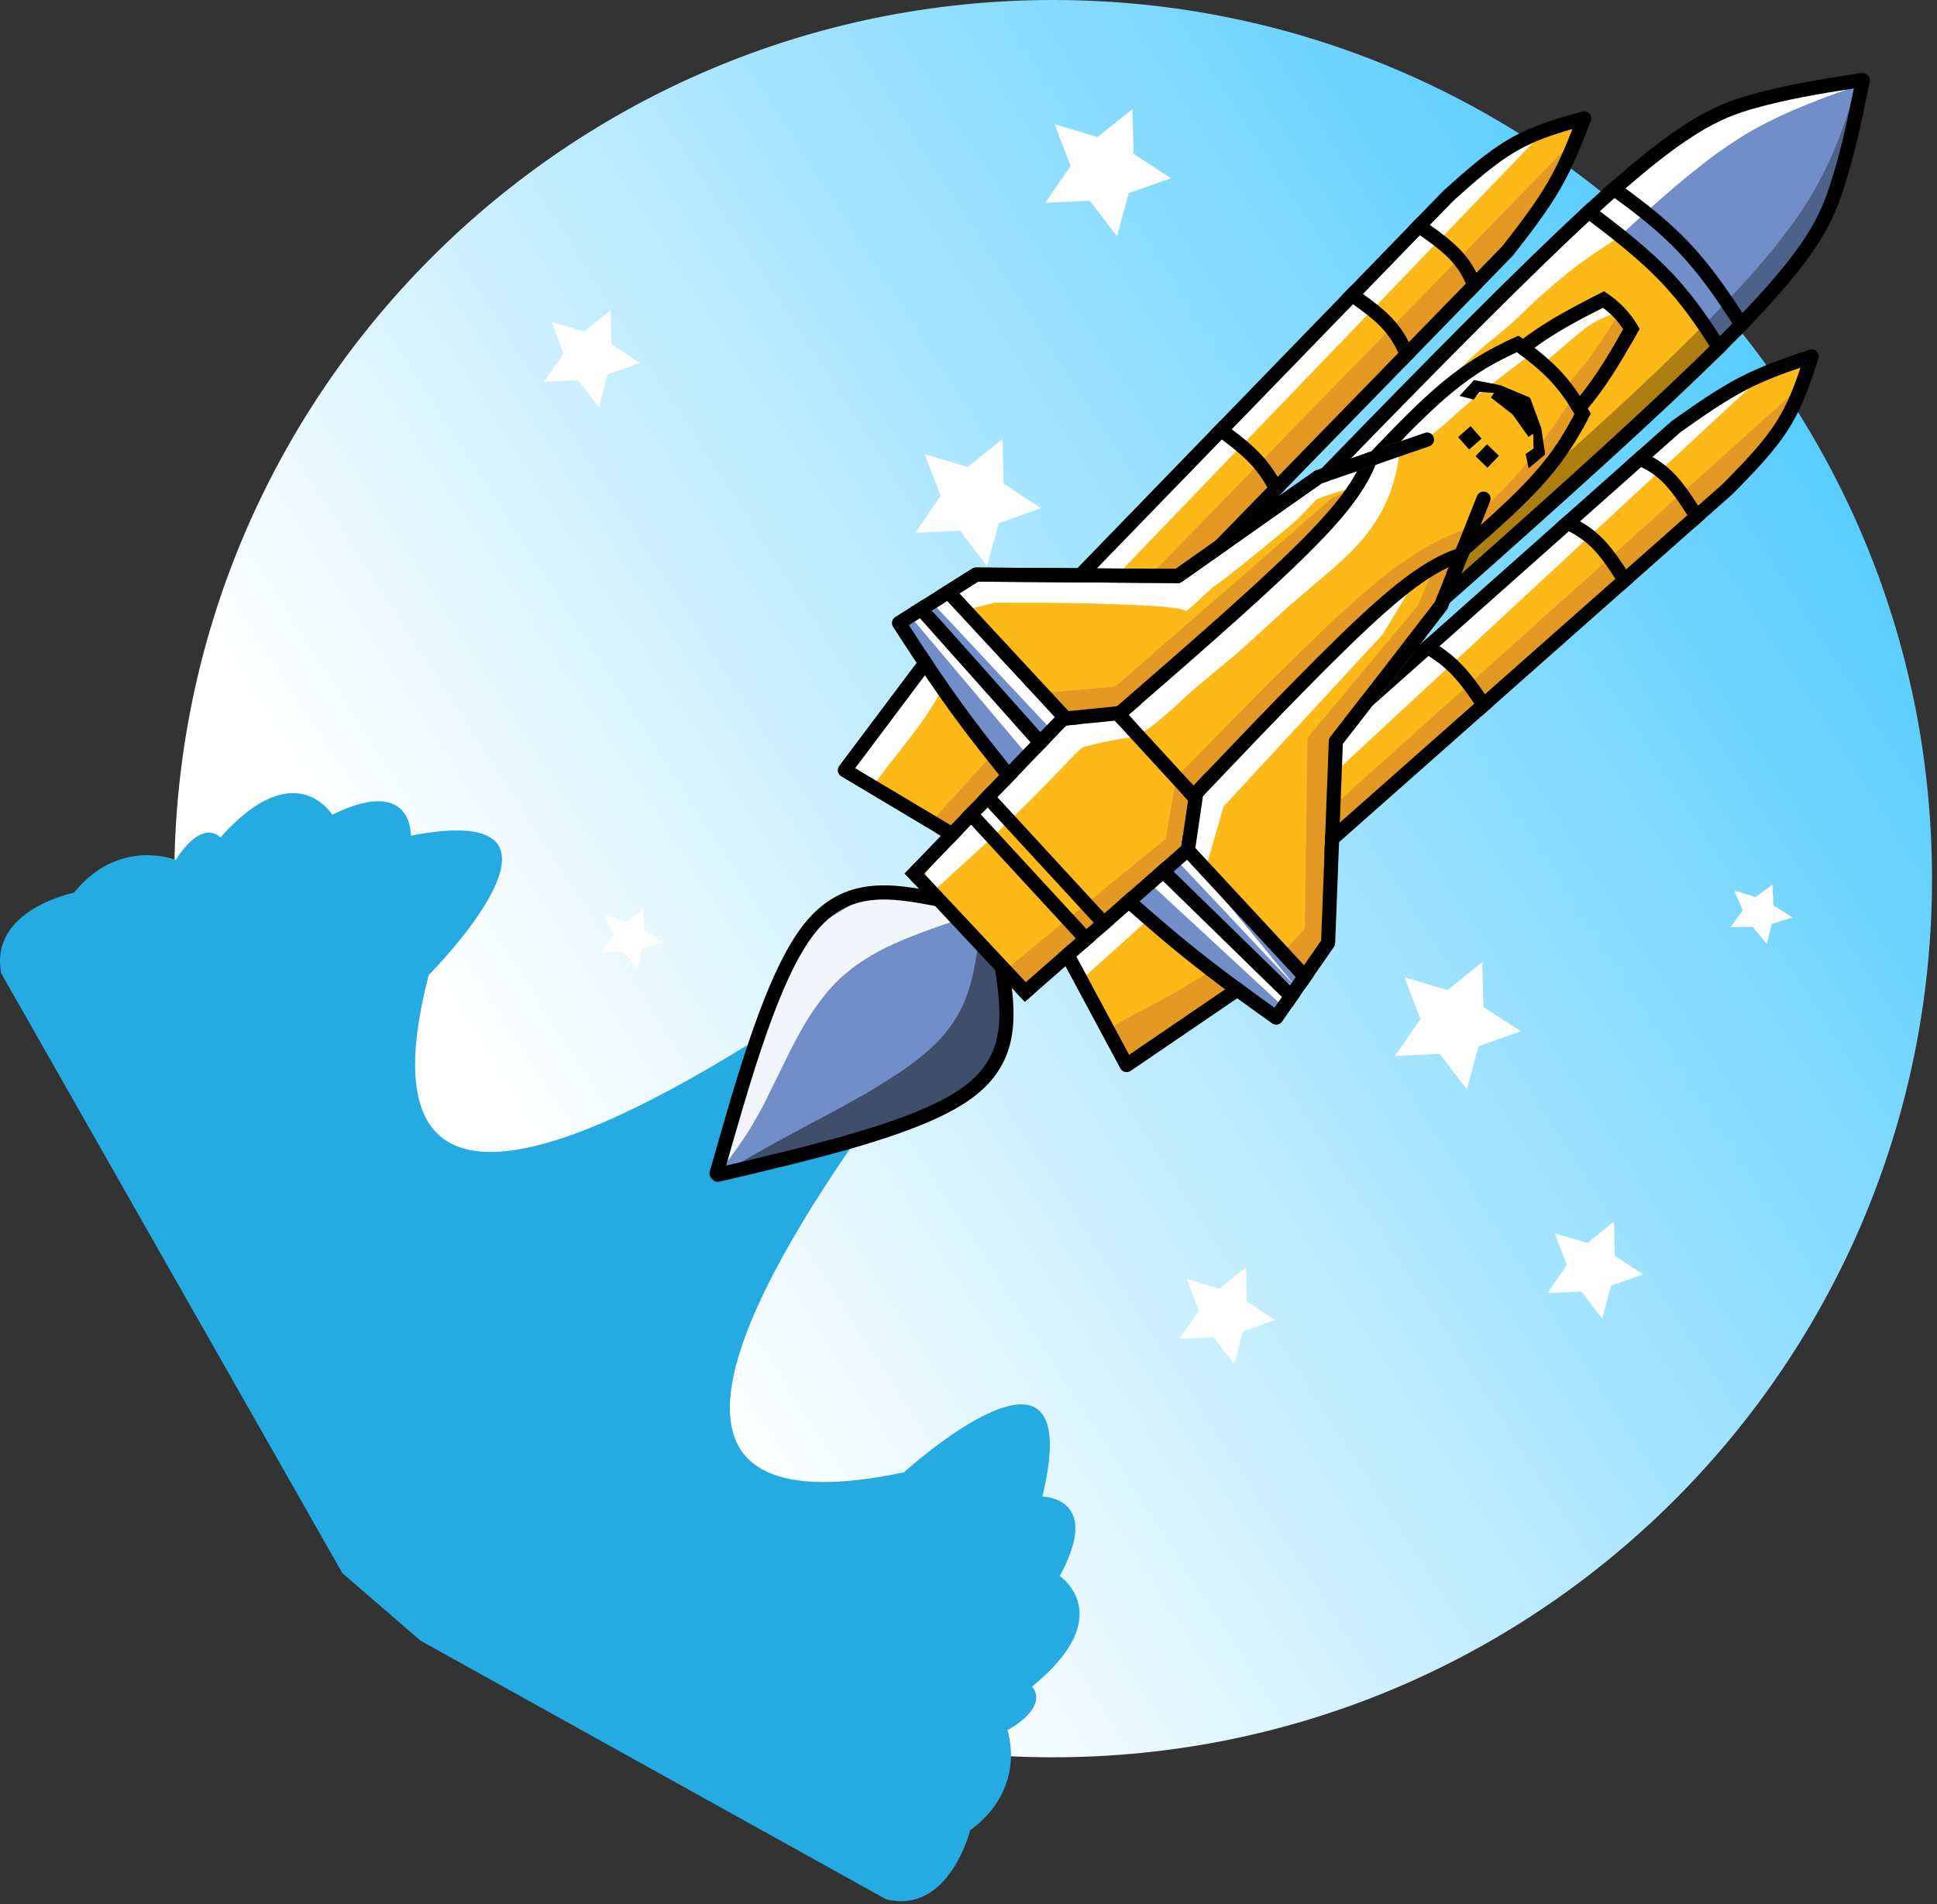 <svg width="180" height="177" viewBox="0 0 180 177" fill="none" xmlns="http://www.w3.org/2000/svg">
<rect x="0" y="0" width="180" height="177" fill="#333333" stroke="none"/>
<path d="M97.866 163.339C142.971 163.339 179.535 126.774 179.535 81.669C179.535 36.565 142.971 0 97.866 0C52.761 0 16.196 36.565 16.196 81.669C16.196 126.774 52.761 163.339 97.866 163.339Z" fill="url(#paint0_linear_303_1373)"/>
<path d="M90.149 170.132C95.525 166.17 93.619 160.825 93.619 160.825C97.701 158.452 95.895 156.77 95.895 156.77C104.015 150.187 98.479 146.49 98.479 146.49C102.507 139.118 96.864 139.106 96.864 139.106C101.174 121.243 84 136.853 84 136.853C36.097 146.94 109.85 69.197 109.85 69.197L109.226 68.544L108.602 67.891C108.602 67.891 27.578 138.024 39.839 90.631C39.839 90.631 56.215 74.186 38.175 77.677C38.175 77.677 38.419 72.04 30.871 75.727C30.871 75.727 27.43 70.028 20.484 77.839C20.484 77.839 18.887 75.959 16.33 79.929C16.33 79.929 11.077 77.782 6.875 82.972C6.875 82.972 -1.057 84.559 0.119 90.483L31.82 146.229L39.094 152.511L82.337 176.538C88.202 177.983 90.149 170.132 90.149 170.132Z" fill="#25AAE1"/>
<path d="M56.743 28.843L56.817 32.008L59.467 33.741L56.479 34.79L55.65 37.845L53.729 35.329L50.567 35.483L52.368 32.88L51.243 29.92L54.276 30.827L56.743 28.843Z" fill="white"/>
<path d="M149.977 113.555L150.051 116.721L152.7 118.453L149.714 119.502L148.884 122.557L146.964 120.04L143.802 120.196L145.601 117.592L144.477 114.633L147.51 115.539L149.977 113.555Z" fill="white"/>
<path d="M115.779 117.803L115.854 120.967L118.503 122.7L115.515 123.749L114.686 126.805L112.765 124.288L109.604 124.443L111.404 121.839L110.279 118.88L113.312 119.787L115.779 117.803Z" fill="white"/>
<path d="M93.163 40.804L93.26 44.964L96.742 47.241L92.816 48.619L91.727 52.635L89.202 49.327L85.047 49.531L87.413 46.109L85.935 42.22L89.921 43.412L93.163 40.804Z" fill="white"/>
<path d="M137.746 89.427L137.844 93.587L141.326 95.864L137.4 97.242L136.31 101.257L133.786 97.949L129.631 98.154L131.997 94.731L130.519 90.842L134.505 92.034L137.746 89.427Z" fill="white"/>
<path d="M105.235 10.131L105.332 14.29L108.814 16.567L104.888 17.946L103.799 21.961L101.275 18.654L97.119 18.858L99.485 15.435L98.007 11.546L101.993 12.738L105.235 10.131Z" fill="white"/>
<path d="M59.751 84.507L59.861 86.46L61.617 87.581L59.697 88.168L59.218 90.037L57.92 88.446L55.868 88.48L56.987 86.91L56.197 85.063L58.187 85.682L59.751 84.507Z" fill="white"/>
<path d="M164.706 82.21L164.817 84.163L166.572 85.284L164.652 85.872L164.173 87.739L162.875 86.15L160.823 86.183L161.942 84.613L161.152 82.765L163.141 83.385L164.706 82.21Z" fill="white"/>
<path d="M86.954 83.922L86.476 83.864C82.824 83.387 80.278 83.337 78.842 83.713C77.722 83.959 76.693 84.643 75.756 85.766C74.513 87.536 73.439 89.685 72.536 92.212C70.668 97.213 68.841 102.572 67.058 108.288C67.818 108.311 68.631 108.284 69.496 108.21C71.75 107.938 73.165 107.716 73.742 107.544C75.786 107.102 78.038 106.466 80.501 105.634C83.831 104.517 86.227 103.606 87.69 102.9C89.573 102.006 90.876 101.095 91.6 100.167C91.993 99.667 92.305 99.124 92.536 98.537C92.953 97.4 93.268 96.272 93.481 95.153C93.848 92.843 93.885 91.244 93.589 90.357C93.121 88.889 92.46 87.802 91.606 87.096C90.713 86.234 89.162 85.177 86.954 83.922Z" fill="#728EC8"/>
<path d="M90.919 87.697L90.799 88.481C90.45 90.836 89.929 92.648 89.236 93.921C88.975 94.431 88.663 94.937 88.299 95.44L87.707 96.191C87.282 96.689 86.79 97.182 86.233 97.671C85.674 98.159 85.066 98.64 84.408 99.113C84.112 99.363 83.061 100.048 81.256 101.168C80.885 101.406 79.784 102.031 77.952 103.043C74.764 104.738 72.653 105.874 71.617 106.452C70.587 107.015 69.025 107.906 66.935 109.124C74.313 107.689 79.864 106.371 83.585 105.172C86.823 104.123 89.209 102.879 90.744 101.444C91.135 101.079 91.48 100.696 91.78 100.295L92.198 99.679C92.454 99.258 92.67 98.817 92.843 98.353C93.172 97.663 93.391 96.423 93.5 94.632C93.509 92.542 93.26 90.82 92.755 89.467C92.352 88.419 91.74 87.829 90.919 87.697Z" fill="#3F4F6B"/>
<path d="M88.692 85.606L87.686 85.95C84.659 86.977 82.417 87.934 80.958 88.821C80.367 89.166 79.798 89.543 79.253 89.952L78.457 90.597C77.938 91.046 77.45 91.537 76.991 92.069C76.078 93.149 75.264 94.322 74.549 95.588C74.189 96.214 73.849 96.842 73.527 97.473L70.981 102.65C70.846 102.93 70.477 103.585 69.875 104.616C69.387 105.475 68.488 106.776 67.181 108.519C67.546 106.885 67.987 105.219 68.502 103.519C68.794 102.555 69.167 101.404 69.62 100.066C71.533 94.55 72.593 91.442 72.801 90.745L73.235 89.306L73.66 87.451C73.956 87.313 75.312 86.469 77.729 84.92C78.867 84.238 79.553 83.843 79.79 83.733C81.212 82.962 82.435 82.53 83.457 82.436C84.645 82.322 85.904 82.606 87.234 83.289L88.692 85.606Z" fill="white" fill-opacity="0.91"/>
<path d="M173.178 7.602L171.233 7.929C166.07 8.803 162.805 9.497 161.437 10.011C159.911 10.421 157.91 11.538 155.436 13.362C152.513 15.451 148.885 18.556 144.551 22.676C140.96 26.056 133.913 33.172 123.411 44.023L115.426 48.704L138.213 25.177C140.354 22.947 141.929 21.126 142.938 19.715C144.503 17.499 145.817 14.892 146.882 11.895C144.53 12.127 142.434 12.729 140.593 13.699C139.169 14.425 137.172 15.985 134.605 18.378C133.669 19.255 132.728 20.155 131.78 21.077L121.502 31.42C114.368 38.635 109.739 43.429 107.618 45.802C105.382 48.219 103.312 50.729 101.407 53.331L90.517 53.682L84.102 57.817L85.945 62.09L79.049 71.814L88.354 77.618L84.862 81.153L90.998 87.865L173.178 7.602Z" fill="#FCB918"/>
<path d="M172.934 7.344L172.518 9.272C171.409 14.39 170.568 17.62 169.992 18.964C169.513 20.47 168.306 22.416 166.371 24.805C164.151 27.629 160.883 31.112 156.57 35.254C153.03 38.688 145.601 45.402 134.282 55.398L129.242 63.16L153.782 41.47C156.107 39.433 157.998 37.943 159.453 36.999C161.739 35.536 164.403 34.342 167.445 33.415C167.105 35.755 166.409 37.822 165.357 39.617C164.566 41.007 162.917 42.93 160.41 45.385C159.491 46.279 158.549 47.179 157.584 48.083L146.784 57.878C139.251 64.676 134.251 69.081 131.784 71.093C129.268 73.216 126.666 75.17 123.98 76.954L123.133 87.817L118.709 94.037L114.525 92.001L104.496 98.446L99.123 88.886L95.431 92.214L89.005 85.777L172.934 7.344Z" fill="#FCB918"/>
<path d="M145.788 13.521L107.091 53.267L110.496 52.954C118 46.037 125.432 38.836 132.791 31.351C135.028 29.067 137.056 26.927 138.876 24.927C140.679 22.941 142.069 21.278 143.045 19.941C144.783 17.72 145.697 15.58 145.788 13.521Z" fill="#E49925"/>
<path d="M155.304 25.658L147.759 19.941C150.544 17.296 152.742 15.359 154.356 14.13C155.979 12.934 156.962 12.253 157.308 12.086C157.977 11.679 158.656 11.309 159.346 10.979C160.037 10.651 160.738 10.361 161.451 10.109C161.796 9.946 162.884 9.638 164.713 9.187C166.551 8.768 169.185 8.398 172.613 8.077L155.304 25.658Z" fill="#728EC8"/>
<path d="M154.08 24.378L159.447 32.176C162.216 29.515 164.252 27.407 165.554 25.85C166.822 24.284 167.547 23.331 167.729 22.995C168.167 22.345 168.567 21.684 168.929 21.009C169.288 20.334 169.61 19.647 169.893 18.947C170.072 18.609 170.429 17.537 170.964 15.73C171.465 13.913 171.955 11.299 172.433 7.888L154.08 24.378Z" fill="#728EC8"/>
<path d="M98.844 66.912L93.316 61.135L87.788 55.359C86.43 56.134 85.073 56.909 83.715 57.684C86.938 62.332 90.16 66.979 93.383 71.627C95.203 70.055 97.023 68.484 98.844 66.912Z" fill="#728EC8"/>
<path d="M110.296 78.897L115.814 84.683L121.333 90.468C120.497 91.789 119.661 93.11 118.825 94.431C114.329 91 109.833 87.568 105.337 84.138C106.989 82.391 108.643 80.645 110.296 78.897Z" fill="#728EC8"/>
<path d="M97.684 67.821L92.265 62.037L86.846 56.253C87.292 55.878 87.738 55.504 88.184 55.128C91.753 58.894 95.322 62.66 98.891 66.425C98.489 66.892 98.087 67.356 97.684 67.821Z" fill="white"/>
<path d="M120.431 91.735L114.994 85.96L109.558 80.186C109.809 79.925 110.061 79.666 110.312 79.405C113.685 83.516 117.057 87.625 120.431 91.735Z" fill="white"/>
<path d="M106.868 82.112L112.833 87.629L118.798 93.146C119.235 92.67 119.672 92.195 120.11 91.721C116.091 88.186 112.071 84.652 108.052 81.118C107.658 81.45 107.262 81.781 106.868 82.112Z" fill="white"/>
<path d="M95.476 70.19L90.237 63.98L84.998 57.769C85.492 57.354 85.987 56.939 86.482 56.523C89.829 60.7 93.177 64.876 96.523 69.052C96.174 69.431 95.825 69.81 95.476 70.19Z" fill="white"/>
<path d="M130.046 41.869C129.774 45.174 128.477 48.1 126.155 50.646C125.669 51.178 124.944 51.879 123.979 52.75L119.769 56.343C117.043 58.841 115.399 60.336 114.838 60.825L111.065 63.958C109.169 65.7 108.122 66.642 107.921 66.784C106.958 67.575 106.257 68.078 105.818 68.293C105.342 68.529 104.763 68.147 104.082 67.146C103.93 66.653 104.114 66.105 104.632 65.502C104.842 65.245 105.26 64.866 105.886 64.364C106.778 63.695 107.891 62.791 109.227 61.649C110.07 61.005 110.575 60.612 110.739 60.471C111.028 60.235 111.309 59.994 111.583 59.748L113.71 57.652C115.014 56.458 115.845 55.688 116.205 55.339C116.797 54.7 119.066 52.501 123.009 48.739L125.503 45.956C125.658 45.783 125.808 45.602 125.955 45.411C126.185 45.149 126.599 44.45 127.196 43.314C127.328 43.107 127.475 42.903 127.638 42.701L130.046 41.869Z" fill="white"/>
<path d="M129.849 41.761C130.936 41.638 131.92 41.25 132.804 40.597C132.948 40.504 133.479 40.071 134.398 39.297C135.604 38.191 136.758 37.19 137.862 36.297C138.124 36.082 138.336 35.912 138.499 35.787L141.812 33.252C142.131 32.991 142.32 32.808 142.377 32.699C142.702 32.326 142.135 32.194 140.678 32.303C139.681 32.471 138.759 32.837 137.91 33.403C137.129 33.916 136.333 34.573 135.523 35.373C134.317 36.555 133.628 37.242 133.453 37.432C133.319 37.559 132.376 38.577 130.628 40.486L129.849 41.761Z" fill="white"/>
<path d="M150.616 29.03C149.574 29.246 148.636 29.631 147.801 30.188C147.476 30.394 147.111 30.665 146.704 31.001C145.573 31.948 144.491 32.866 143.457 33.757C143.363 33.837 143.267 33.856 143.169 33.813C142.734 33.603 142.41 33.197 142.196 32.595C142.137 32.367 142.33 32.026 142.776 31.574C143.934 30.429 145.879 29.334 148.609 28.289L150.616 29.03Z" fill="white"/>
<path d="M150.525 21.989C148.072 23.566 146.352 24.781 145.365 25.633C144.605 26.25 143.865 26.883 143.144 27.532C142.728 27.89 142.017 28.562 141.012 29.548C140.766 29.779 140.491 30.029 140.187 30.3C138.488 31.694 137.544 32.486 137.356 32.677C137.041 32.94 136.261 33.682 135.018 34.904C134.554 35.315 134.052 35.73 133.513 36.148C133.304 36.328 133.152 36.465 133.056 36.561L130.702 39.246L128.262 41.617L127.053 42.931C126.629 43.289 126.075 43.345 125.388 43.097C125.181 42.758 125.429 42.131 126.132 41.216C128.46 38.797 129.914 37.245 130.494 36.557C132.373 34.813 133.412 33.82 133.61 33.579C133.718 33.516 134.464 32.596 135.849 30.819C136.167 30.44 136.484 30.082 136.803 29.744C137.257 29.269 137.609 28.912 137.858 28.673C139.138 27.488 140.226 26.453 141.122 25.572C141.465 25.234 142.343 24.476 143.755 23.299C144.035 23.054 144.257 22.85 144.423 22.69C144.617 22.502 144.875 22.24 145.198 21.905C146.116 20.861 146.592 20.337 146.628 20.337C147.054 19.944 147.43 19.659 147.757 19.48L150.525 21.989Z" fill="white"/>
<path d="M87.567 64.108C86.536 65.812 85.835 66.904 85.462 67.383C84.347 68.875 83.341 70.171 82.446 71.269C82.273 71.491 81.835 72.079 81.135 73.033C80.991 73.298 80.617 73.211 80.013 72.774C79.472 72.214 79.204 71.769 79.21 71.436C79.204 70.959 79.436 70.218 79.902 69.214C80.114 68.775 80.362 68.378 80.649 68.019C81.537 66.987 82.779 65.373 84.374 63.174L85.263 62.191L87.567 64.108Z" fill="white"/>
<path d="M126.633 45.16C124.79 45.544 123.354 45.97 122.328 46.438C121.179 47.679 120.384 48.472 119.94 48.816C116.275 51.873 113.848 53.807 112.659 54.62C111.041 56.127 110.227 56.855 110.217 56.805C109.829 56.383 105.478 56.123 97.163 56.025L92.442 56.022L90.145 56.584C90.076 56.674 89.454 56.155 88.279 55.026C88.698 54.319 89.665 53.803 91.18 53.48C92.114 53.872 98.257 53.844 109.608 53.395C110.576 53.098 111.515 52.617 112.425 51.952C113.088 51.479 114.388 50.313 116.326 48.455C117.445 47.639 118.603 46.874 119.8 46.161L124.376 43.706C124.95 43.433 125.665 43.205 126.521 43.022L126.633 45.16Z" fill="white"/>
<path d="M106.21 68.419C104.647 68.533 102.786 68.877 100.628 69.451C100.404 69.621 100.094 69.906 99.696 70.307C98.154 71.936 96.718 73.41 95.388 74.73C93.336 76.736 92.115 77.922 91.724 78.286L86.927 82.667C86.568 82.999 86.364 83.086 86.316 82.928C85.931 81.371 85.962 80.298 86.408 79.709C86.856 78.829 88.107 77.413 90.164 75.459C91.395 74.315 92.977 72.921 94.91 71.278C95.786 70.496 96.92 69.408 98.312 68.013C98.854 67.533 99.187 67.258 99.314 67.189C99.589 66.92 100.677 66.578 102.58 66.165C103.285 65.976 104.062 65.868 104.908 65.841L106.21 68.419Z" fill="white"/>
<path d="M112.571 90.21C111.387 90.953 110.16 91.694 108.888 92.432C108.506 92.657 107.037 93.442 104.479 94.787C103.898 95.126 103.342 95.485 102.809 95.864C102.96 96.895 103.243 97.678 103.66 98.212C103.83 98.581 104.726 98.381 106.345 97.614C107.009 97.259 108.815 96.081 111.759 94.08C111.893 93.986 112.47 93.643 113.49 93.053C113.655 92.961 113.989 92.641 114.495 92.092L112.571 90.21Z" fill="#E49925"/>
<path d="M123.224 83.558C122.62 84.476 122.146 85.152 121.803 85.586C121.166 86.407 120.528 87.146 119.888 87.806C119.797 87.92 119.67 88.083 119.511 88.294C119.478 88.337 119.464 88.373 119.466 88.401C120.112 89.58 120.657 90.167 121.1 90.16C121.182 90.138 121.28 90.063 121.392 89.936C121.677 89.552 122.108 89.028 122.682 88.364C122.869 88.134 123.116 87.743 123.426 87.192L123.224 83.558Z" fill="#E49925"/>
<path d="M133.179 52.946L131.768 56.276L121.498 68.582L121.244 87.283L123.46 86.105L124.75 69.243L133.472 56.259L136.05 51.513L133.179 52.946Z" fill="#E49925"/>
<path d="M131.6 53.831L128.481 58.972L113.701 74.971L112.145 80.351L110.529 78.97L111.258 76.414L111.4 73.403L127.208 57.578L131.6 53.831Z" fill="white"/>
<path d="M106.609 85.57L103.511 88.346L100.414 91.122C100.159 90.3 99.905 89.478 99.649 88.655C101.432 87.24 103.215 85.823 104.998 84.407C105.536 84.796 106.072 85.184 106.609 85.57Z" fill="white"/>
<path d="M150.309 22.131L147.975 19.893C150.644 17.399 153.086 15.296 155.302 13.581C156.929 12.312 158.66 11.199 160.495 10.24C161.708 9.641 162.897 9.163 164.061 8.808C165.225 8.454 166.301 8.19 167.289 8.017C168.668 7.769 169.916 7.638 171.035 7.624C171.791 7.629 172.307 7.748 172.581 7.981C167.621 9.669 163.903 11.335 161.429 12.979C160.811 13.372 160.192 13.793 159.574 14.239C159.265 14.437 158.337 15.154 156.793 16.392C155.248 17.652 153.086 19.565 150.309 22.131Z" fill="white"/>
<path d="M172.569 7.824L172.262 8.816C171.352 11.792 170.433 14.18 169.506 15.98C168.468 18.115 166.963 20.412 164.994 22.871C162.711 25.765 159.044 29.627 153.995 34.453C150.825 37.539 144.851 42.928 136.072 50.62L134.057 55.351C142.674 48.063 149.485 42.103 154.488 37.469C158.953 33.352 162.664 29.536 165.622 26.02C167.082 24.267 168.299 22.602 169.273 21.026C169.596 20.603 170.174 19.474 171.007 17.637C172.043 15.422 172.564 12.15 172.569 7.824Z" fill="black" fill-opacity="0.314"/>
<path d="M166.618 36.553L124.244 74.619L124.576 77.368C135.534 68.231 144.652 60.405 151.931 53.892C154.306 51.76 156.455 49.766 158.377 47.91C160.284 46.066 161.785 44.497 162.879 43.203C163.959 41.92 164.748 40.836 165.247 39.949C165.949 38.65 166.406 37.518 166.618 36.553Z" fill="#E49925"/>
<path d="M143.391 12.286L103.992 53.259L100.975 53.322C113.733 39.586 121.669 31.118 124.784 27.92C128.226 24.323 131.143 21.364 133.535 19.042L135.187 17.472L136.623 16.164L137.861 15.095C139.355 13.861 140.481 13.073 141.239 12.732C141.879 12.388 142.596 12.239 143.391 12.286Z" fill="white"/>
<path d="M163.393 35.288L124.321 71.547L124.419 68.927L126.399 66.108L149.826 45.382C150.945 44.215 152.066 43.086 153.188 41.997C153.936 41.275 154.686 40.601 155.438 39.972C157.314 38.352 159.966 36.79 163.393 35.288Z" fill="white"/>
<path d="M150.419 29.205L150.213 29.53C149.318 30.954 148.554 32.098 147.923 32.962C147.362 33.739 146.508 34.785 145.36 36.1L146.79 37.583C148.245 35.463 149.274 33.925 149.875 32.968C150.908 31.327 151.428 30.307 151.435 29.91C151.472 29.631 151.419 29.445 151.277 29.349C151.113 29.234 150.828 29.186 150.419 29.205Z" fill="#E49925"/>
<path d="M145.847 37.415L145.514 37.911C144.068 40.09 142.855 41.791 141.874 43.015C141 44.123 139.709 45.51 138 47.172C137.087 49.291 136.754 50.383 137 50.447C137.143 50.472 137.38 50.32 137.708 49.992L138.123 49.563C138.432 49.228 138.796 48.812 139.213 48.313C140.676 46.566 143.208 43.336 146.811 38.62L145.847 37.415Z" fill="#E49925"/>
<path d="M136.566 49.04L135.955 49.272C134.771 49.683 133.413 50.338 131.879 51.24C130.502 52.13 129.625 52.734 129.248 53.053C128.6 53.546 127.898 54.114 127.142 54.757C126.383 55.404 125.571 56.126 124.705 56.924C124.323 57.25 122.928 58.581 120.518 60.917C118.061 63.319 114.321 67.101 109.3 72.264L108.329 77.961L93.418 90.167L95.041 91.653L110.123 79.572L111.385 73.859C115.199 69.603 117.719 66.842 118.944 65.577C120.805 63.605 122.612 61.806 124.361 60.182C125.889 58.744 127.722 57.176 129.862 55.477C130.124 55.263 130.735 54.805 131.695 54.107C132.509 53.528 133.586 52.832 134.922 52.017C135.25 51.772 135.431 51.62 135.466 51.563C135.902 51.152 136.268 50.31 136.566 49.04Z" fill="#E49925"/>
<path d="M125.727 45.537L123.813 46.264L103.632 63.82L96.967 64.407L99.062 66.876L104.566 66.236C114.342 57.538 120.282 52.14 122.385 50.04C123.428 49.047 124.357 48.047 125.17 47.039C125.672 46.383 125.857 45.882 125.727 45.537Z" fill="#E49925"/>
<path d="M91.819 70.558L86.342 76.598C86.679 77.145 86.953 77.473 87.163 77.581C87.424 77.765 87.765 77.794 88.189 77.667C88.333 77.62 88.489 77.549 88.658 77.455L88.922 77.293L89.318 77.006C89.885 76.558 90.483 75.994 91.111 75.317C91.419 74.986 91.714 74.649 91.998 74.305L92.404 73.797C92.666 73.459 92.896 73.138 93.094 72.833C93.499 72.208 93.711 71.742 93.733 71.439C93.757 71.065 93.613 70.826 93.3 70.72C93.011 70.606 92.517 70.551 91.819 70.558Z" fill="#E49925"/>
<path d="M125.538 42.603L123.61 43.269L123.597 43.273L125.538 42.603Z" fill="black"/>
<path d="M173.542 6.978C173.399 6.828 173.186 6.748 172.967 6.782C169.539 7.314 166.065 7.851 162.677 8.811C159.196 9.798 155.856 11.234 147.232 19.173C141.131 24.79 132.347 33.697 122.792 43.552L123.505 43.305L122.79 43.552C121.395 44.992 119.982 46.452 118.56 47.924L121.344 45.964L122.805 44.934L123.515 44.69C124.195 43.99 124.871 43.294 125.542 42.603L123.614 43.266L125.541 42.602C134.385 33.501 142.431 25.376 148.122 20.138C156.668 12.27 159.83 10.982 163.035 10.074C166.047 9.22 169.139 8.706 172.275 8.217C171.644 11.328 170.99 14.394 170 17.364C168.947 20.523 167.515 23.624 159.266 31.802C153.773 37.249 145.29 44.916 135.795 53.335C135.075 53.974 134.349 54.617 133.618 55.264L133.342 55.962L132.247 57.376L130.163 60.067C131.699 58.713 133.222 57.368 134.723 56.04L135.263 54.68L134.724 56.039C145.004 46.943 154.302 38.575 160.191 32.735C168.514 24.482 170.101 21.212 171.246 17.779C172.359 14.439 173.055 10.993 173.742 7.593C173.786 7.374 173.716 7.159 173.572 7.009C173.567 7.004 173.562 6.999 173.557 6.994C173.552 6.989 173.547 6.983 173.542 6.978Z" fill="black"/>
<path d="M98.314 78.696C98.333 78.724 98.354 78.751 98.378 78.775C98.379 78.776 98.38 78.778 98.38 78.779C98.381 78.78 98.381 78.78 98.382 78.781L98.383 78.781C98.385 78.782 98.385 78.784 98.387 78.785C98.391 78.79 98.395 78.794 98.399 78.797C98.403 78.801 98.406 78.805 98.409 78.809C98.411 78.811 98.413 78.813 98.413 78.814C98.415 78.816 98.417 78.818 98.418 78.819C98.442 78.844 98.467 78.865 98.494 78.885L98.493 78.885C98.466 78.861 98.442 78.838 98.416 78.814C98.41 78.809 98.404 78.804 98.399 78.798C98.394 78.792 98.388 78.785 98.383 78.78C98.361 78.752 98.338 78.724 98.314 78.696Z" fill="black"/>
<path d="M98.497 78.886C98.471 78.863 98.445 78.839 98.419 78.815C98.445 78.838 98.47 78.861 98.496 78.885C98.497 78.886 98.497 78.887 98.497 78.886Z" fill="black"/>
<path d="M133.091 40.403C132.905 40.208 132.618 40.148 132.371 40.248L130.15 41.013L129.135 41.363L127.946 41.773L128.371 41.626L127.891 41.791L127.461 41.939L127.465 41.938L127.462 41.939L127.457 41.941L127.456 41.942L127.454 41.943L127.452 41.943L127.451 41.944L127.02 42.093L126.839 42.155L126.84 42.156L125.543 42.602L122.865 43.526L122.792 43.551L122.29 43.724C122.231 43.744 122.177 43.772 122.126 43.807L109.239 52.882L90.707 52.75C90.581 52.749 90.459 52.784 90.353 52.851L87.113 54.887L83.196 57.351C83.047 57.444 82.942 57.593 82.904 57.765C82.866 57.936 82.898 58.116 82.993 58.261L82.994 58.264C84.363 60.379 85.738 62.503 87.342 64.786C87.995 65.714 88.685 66.669 89.429 67.66C90.478 69.058 91.632 70.528 92.848 72.04L93.764 71.085C92.596 69.63 91.489 68.217 90.479 66.872C89.745 65.893 89.062 64.95 88.417 64.031C86.969 61.971 85.708 60.038 84.458 58.109L88.022 55.867L89.153 55.156L89.85 54.718L90.889 54.064L109.439 54.196C109.577 54.197 109.71 54.156 109.822 54.076L118.559 47.924L118.597 47.897L118.782 47.767L119.781 47.063L119.941 46.951L119.925 46.963L120.145 46.808L122.803 44.936L123.513 44.691L125.916 43.863L126.105 43.797L126.288 43.734L126.355 43.711L126.406 43.693L126.407 43.693L126.418 43.689L126.436 43.683L126.44 43.682L126.441 43.681L126.457 43.675L126.459 43.674L126.462 43.673L126.459 43.674L126.479 43.668L126.461 43.673L126.478 43.668L126.48 43.667L126.482 43.666L126.503 43.659L126.496 43.661L126.517 43.654L126.606 43.623L126.698 43.592L126.7 43.591L126.702 43.59L126.699 43.591H126.7L126.702 43.59H126.702L126.725 43.583L126.713 43.587L126.702 43.59L126.782 43.563L126.786 43.561L126.788 43.56H126.788H126.789H126.79H126.791L126.793 43.559L126.795 43.559H126.796L126.804 43.556L126.798 43.559L126.807 43.555L126.808 43.554L126.811 43.554L126.809 43.554L126.812 43.554L126.814 43.553H126.815L126.812 43.554L126.816 43.553H126.817H126.817L126.821 43.552L126.826 43.55L126.831 43.548L126.827 43.55L126.829 43.549L126.831 43.548L126.835 43.547L126.838 43.546L126.836 43.547L126.841 43.545L126.845 43.544L126.847 43.544L126.854 43.541L126.867 43.536L126.86 43.539L126.872 43.535L126.889 43.529L126.888 43.53L126.89 43.529L126.892 43.528L126.893 43.527L126.895 43.526L126.899 43.525H126.9L126.902 43.524L126.908 43.521L126.916 43.519L126.919 43.518L126.926 43.516L126.926 43.515L126.925 43.516L126.927 43.515L126.929 43.514L126.931 43.513L126.93 43.514L126.934 43.512L126.936 43.511L126.938 43.511L126.943 43.509H126.944L126.945 43.508L126.952 43.506L126.946 43.508L126.952 43.507L126.955 43.506L126.956 43.505H126.955L126.963 43.502L127.009 43.487H127.01L127.012 43.486L127.016 43.484L127.017 43.483L127.019 43.483L127.024 43.481L127.026 43.48L127.027 43.479L127.069 43.465L127.074 43.464L127.078 43.462L127.082 43.46L127.079 43.461H127.08L127.06 43.468L127.065 43.466L127.06 43.468H127.059L127.092 43.456L127.093 43.455L127.095 43.454L127.1 43.453L127.102 43.452L127.106 43.45L127.104 43.451L127.11 43.45H127.111H127.112L127.11 43.45L127.118 43.447H127.119L127.122 43.446L127.123 43.445L127.148 43.437L127.125 43.445L127.144 43.439L127.146 43.438L127.148 43.437L127.153 43.435L127.155 43.435L127.162 43.432L127.21 43.416L127.189 43.423L127.212 43.415L127.227 43.409L127.229 43.408L127.232 43.407L127.234 43.407H127.235L127.239 43.405H127.24H127.241L127.245 43.403L127.249 43.401L127.279 43.391L127.281 43.39L127.283 43.389H127.284H127.284L127.299 43.384H127.3L127.309 43.381L127.43 43.34L127.434 43.338L127.432 43.339H127.431L127.522 43.307L127.506 43.312L127.515 43.309L127.522 43.306L127.603 43.279L127.601 43.28L127.647 43.264L127.603 43.279L127.801 43.211H127.8L132.823 41.48C132.881 41.46 132.936 41.432 132.986 41.396C133.283 41.188 133.354 40.778 133.146 40.482C133.134 40.452 133.113 40.426 133.091 40.403Z" fill="black"/>
<path d="M126.961 43.502H126.96L126.958 43.503L126.961 43.502Z" fill="black"/>
<path d="M127.105 43.452L127.103 43.453L127.101 43.453L127.097 43.455L127.092 43.457L127.089 43.457L127.094 43.456L127.105 43.452Z" fill="black"/>
<path d="M138.339 45.895C138.316 45.87 138.291 45.849 138.265 45.828C137.978 45.607 137.566 45.66 137.344 45.946C137.306 45.995 137.275 46.048 137.253 46.105L135.442 50.67L135.441 50.671L134.422 53.242L134.418 53.253L134.42 53.246L133.621 55.262L133.62 55.263L133.344 55.959L133.343 55.961L132.368 57.22L130.164 60.065L123.62 68.512C123.536 68.621 123.488 68.752 123.483 68.889L122.769 87.426L121.18 89.714L120.413 90.819L118.436 93.666C116.565 92.329 114.692 90.981 112.699 89.441C111.812 88.754 110.9 88.029 109.955 87.251C108.547 86.09 107.064 84.81 105.537 83.46C105.327 83.274 105.116 83.087 104.904 82.9C104.904 82.899 104.904 82.899 104.903 82.899L103.909 83.772C104.241 84.068 104.57 84.359 104.898 84.649L104.899 84.65C106.354 85.933 107.77 87.153 109.119 88.264C110.076 89.052 110.997 89.785 111.895 90.48C114.103 92.187 116.162 93.657 118.212 95.12L118.215 95.122C118.356 95.223 118.534 95.263 118.707 95.234C118.88 95.204 119.034 95.105 119.134 94.962L121.326 91.805L121.604 91.405L123.956 88.017C124.027 87.915 124.068 87.793 124.073 87.668L124.785 69.15L134.437 56.691C134.475 56.642 134.506 56.588 134.528 56.531L134.725 56.036L135.797 53.334L135.796 53.333L136.303 52.059L136.302 52.058L136.542 51.453L136.543 51.45L136.542 51.452L137.594 48.802L137.593 48.801L138.472 46.587C138.567 46.355 138.516 46.081 138.339 45.895Z" fill="black"/>
<path d="M93.764 71.085L92.848 72.04C93.122 72.382 93.4 72.725 93.679 73.07L94.595 72.115C94.317 71.77 94.039 71.426 93.764 71.085Z" fill="black"/>
<path d="M118.702 47.825L118.598 47.897L118.56 47.924L118.702 47.825Z" fill="black"/>
<path d="M126.79 43.56L126.787 43.562L126.788 43.561L126.79 43.56Z" fill="black"/>
<path d="M126.812 43.553L126.81 43.554H126.809L126.812 43.553Z" fill="black"/>
<path d="M126.823 43.55L126.82 43.552H126.819L126.823 43.55Z" fill="black"/>
<path d="M126.824 43.549L126.82 43.55L126.822 43.55L126.823 43.549H126.824Z" fill="black"/>
<path d="M126.905 43.521L126.9 43.523L126.903 43.522L126.897 43.525L126.905 43.521Z" fill="black"/>
<path d="M126.899 43.524L126.896 43.525H126.897L126.899 43.524Z" fill="black"/>
<path d="M126.926 43.514L126.924 43.515H126.925L126.926 43.514Z" fill="black"/>
<path d="M126.929 43.513L126.926 43.514L126.928 43.513L126.929 43.513Z" fill="black"/>
<path d="M126.944 43.508L126.942 43.509L126.94 43.51L126.943 43.509H126.944V43.508Z" fill="black"/>
<path d="M126.968 43.5H126.967L126.965 43.501L126.968 43.5Z" fill="black"/>
<path d="M127.019 43.482L127.018 43.483L127.014 43.484H127.014L127.019 43.482Z" fill="black"/>
<path d="M127.024 43.479L127.023 43.48L127.019 43.481H127.019L127.024 43.479Z" fill="black"/>
<path d="M127.083 43.46L127.078 43.463L127.075 43.464L127.083 43.46Z" fill="black"/>
<path d="M127.123 43.447L127.12 43.448L127.122 43.447L127.123 43.447Z" fill="black"/>
<path d="M127.228 43.41L127.219 43.413L127.212 43.416L127.217 43.414L127.228 43.41Z" fill="black"/>
<path d="M127.243 43.404L127.241 43.405L127.239 43.405L127.243 43.404Z" fill="black"/>
<path d="M127.246 43.404L127.243 43.405H127.244L127.246 43.404Z" fill="black"/>
<path d="M127.249 43.403L127.247 43.404H127.246L127.249 43.403Z" fill="black"/>
<path d="M147.007 37.094L147.005 37.093C146.975 37.156 146.944 37.22 146.913 37.283C146.721 37.682 146.524 38.08 146.317 38.483C145.388 40.279 144.24 42.139 142.261 44.31C140.994 45.699 139.388 47.215 137.592 48.805C136.899 49.417 136.178 50.041 135.438 50.673L134.415 53.255C135.134 52.654 135.844 52.054 136.539 51.46L137.066 50.133L136.545 51.446L136.54 51.458C139.125 49.246 141.486 47.109 143.232 45.194C145.035 43.217 146.184 41.474 147.085 39.834C147.344 39.362 147.582 38.898 147.81 38.44C147.556 37.991 147.29 37.541 147.007 37.094Z" fill="black"/>
<path d="M127.379 43.357L126.817 43.552L126.273 43.739L127.379 43.357Z" fill="black"/>
<path d="M128.185 43.079L125.558 43.985L126.815 43.551L128.185 43.079Z" fill="black"/>
<path d="M130.151 41.013L127.452 41.943L127.45 41.944C126.825 42.611 126.194 43.294 125.56 43.984L128.186 43.079C128.851 42.369 129.507 41.677 130.151 41.013Z" fill="black"/>
<path d="M142.335 32.12C141.935 31.812 141.529 31.511 141.118 31.214C140.666 31.412 140.209 31.619 139.743 31.843C138.007 32.681 136.155 33.765 134.016 35.544C132.023 37.202 129.78 39.462 127.453 41.944L130.152 41.013C131.822 39.292 133.41 37.756 134.855 36.554C137.153 34.642 139.09 33.577 140.957 32.724V32.723C141.419 32.513 141.877 32.315 142.335 32.12Z" fill="black"/>
<path d="M144.937 34.407C144.169 33.602 143.275 32.846 142.332 32.119L142.331 32.118C141.933 31.811 141.526 31.51 141.116 31.213C140.664 31.412 140.207 31.618 139.741 31.843C140.154 32.137 140.559 32.429 140.955 32.724L140.956 32.724C142.083 33.563 143.125 34.41 143.988 35.313C144.024 35.351 144.06 35.39 144.097 35.429C144.988 36.384 145.683 37.41 146.319 38.482C146.582 38.926 146.834 39.377 147.087 39.833C147.346 39.361 147.584 38.897 147.811 38.439C147.558 37.991 147.292 37.54 147.008 37.094L147.007 37.093C146.977 37.156 146.946 37.22 146.915 37.283H146.915C146.945 37.22 146.976 37.157 147.006 37.093C146.45 36.217 145.82 35.352 145.056 34.533C145.017 34.491 144.977 34.449 144.937 34.407Z" fill="black"/>
<path d="M148.107 35.244L148.069 35.305L148.066 35.309L148.064 35.312L148.107 35.244Z" fill="black"/>
<path d="M109.936 77.585L109.782 78.633L109.415 78.954L110.308 79.918L120.411 90.822L121.325 91.808L121.491 91.569L121.724 91.234L122.092 90.704L121.179 89.718L111.081 78.821L109.936 77.585Z" fill="black"/>
<path d="M88.246 54.175L88.175 54.22L88.169 54.224L88.168 54.224L88.166 54.226L87.115 54.886L88.024 55.866L98.018 66.653L98.912 67.617L99.085 67.436L100.411 67.303L99.292 66.095L89.154 55.154L88.246 54.175Z" fill="black"/>
<path d="M127.379 43.357L126.975 43.496L126.909 43.519L126.702 43.591L126.273 43.739L127.379 43.357Z" fill="black"/>
<path d="M98.314 78.696C98.334 78.726 98.357 78.754 98.383 78.781C98.388 78.786 98.393 78.792 98.399 78.797C98.404 78.803 98.409 78.809 98.414 78.814C98.44 78.84 98.467 78.864 98.495 78.885L98.494 78.885C98.468 78.861 98.442 78.837 98.416 78.814C98.41 78.808 98.404 78.803 98.399 78.797C98.394 78.791 98.388 78.785 98.383 78.779C98.36 78.752 98.338 78.724 98.314 78.696Z" fill="black"/>
<path d="M122.79 43.552L122.29 43.724C122.232 43.744 122.177 43.773 122.127 43.808L109.241 52.882L90.709 52.749C90.583 52.749 90.461 52.783 90.355 52.85L88.074 54.285L88.247 54.175L89.155 55.156L90.892 54.064L109.442 54.196C109.579 54.197 109.713 54.156 109.825 54.076L118.562 47.924L120.149 46.806L118.562 47.923C119.984 46.452 121.396 44.992 122.79 43.552Z" fill="black"/>
<path d="M122.805 44.935L120.146 46.807L121.344 45.964L122.805 44.935Z" fill="black"/>
<path d="M122.881 44.882L122.718 44.965L122.805 44.935L122.881 44.882Z" fill="black"/>
<path d="M126.815 43.552L125.558 43.986L126.7 43.591L126.815 43.552Z" fill="black"/>
<path d="M126.92 43.515L126.874 43.531L126.814 43.552L126.907 43.52L126.92 43.515Z" fill="black"/>
<path d="M126.953 43.504L126.933 43.511L126.921 43.515L126.953 43.504Z" fill="black"/>
<path d="M127.453 41.944L127.452 41.945L127.45 41.946L127.453 41.944Z" fill="black"/>
<path d="M148.068 35.306L148.066 35.309L148.064 35.312L148.068 35.306Z" fill="black"/>
<path d="M151.544 29.323C151.308 29.75 151.072 30.176 150.835 30.599C149.782 32.477 148.711 34.285 147.514 35.895C147.285 36.203 147.052 36.503 146.815 36.797C146.526 37.155 146.231 37.505 145.931 37.848C146.064 38.058 146.193 38.27 146.319 38.483C145.935 39.227 145.512 39.981 145.01 40.764C145.875 39.878 146.73 38.961 147.545 37.978C147.545 37.978 147.545 37.977 147.544 37.977L147.545 37.978C147.894 37.557 148.235 37.125 148.568 36.679C149.662 35.207 150.651 33.583 151.596 31.921C151.852 31.472 152.104 31.021 152.354 30.57C152.113 30.145 151.848 29.726 151.544 29.323Z" fill="black"/>
<path d="M146.971 37.037C146.982 37.056 146.995 37.074 147.006 37.093L147.007 37.094L147.005 37.094C146.995 37.074 146.983 37.055 146.971 37.037Z" fill="black"/>
<path d="M150.253 27.963C149.879 27.65 149.476 27.36 149.062 27.088C148.604 27.316 148.146 27.545 147.69 27.777V27.778C145.976 28.652 144.295 29.572 142.764 30.605C142.333 30.895 141.915 31.194 141.507 31.501C141.507 31.5 141.506 31.5 141.506 31.5C140.455 32.291 139.471 33.126 138.521 33.973C139.36 33.487 140.163 33.087 140.955 32.726C141.146 32.868 141.333 33.01 141.519 33.152C141.872 32.871 142.23 32.596 142.598 32.328L142.597 32.327C142.893 32.112 143.193 31.901 143.499 31.694C145.166 30.569 147.026 29.579 148.954 28.611L148.953 28.61C149.384 28.394 149.818 28.179 150.253 27.963Z" fill="black"/>
<path d="M150.918 28.582C150.893 28.555 150.868 28.53 150.842 28.504C150.657 28.316 150.459 28.136 150.254 27.963C150.239 27.95 150.225 27.939 150.211 27.927V27.928C149.849 27.628 149.461 27.35 149.061 27.087C148.603 27.316 148.145 27.544 147.689 27.777C148.137 28.048 148.562 28.321 148.952 28.609C149.301 28.867 149.62 29.136 149.906 29.425C149.927 29.447 149.949 29.469 149.969 29.49C150.294 29.83 150.575 30.201 150.834 30.597C151.106 31.014 151.351 31.456 151.595 31.92C151.851 31.471 152.103 31.02 152.353 30.568C152.111 30.145 151.846 29.725 151.543 29.323L151.542 29.322C151.351 29.066 151.145 28.818 150.918 28.582Z" fill="black"/>
<path d="M126.44 43.681L126.41 43.692L126.408 43.693L126.235 43.752L126.264 43.742L126.106 43.797L126.383 43.701H126.384L126.412 43.691L126.411 43.692L126.44 43.681Z" fill="black"/>
<path d="M127.835 43.201L126.108 43.796L126.873 43.533L126.84 43.545L126.839 43.545L126.836 43.546L126.831 43.548L126.824 43.55L126.826 43.55L126.834 43.547L126.835 43.546L126.839 43.545L126.872 43.534L126.837 43.545L126.876 43.532L126.878 43.531L126.837 43.545L126.81 43.554L126.811 43.554L126.808 43.554H126.807L126.801 43.557L126.806 43.555L126.8 43.557L126.792 43.559L126.787 43.561L126.701 43.591L126.611 43.622L126.448 43.678L126.466 43.672L126.412 43.69L126.414 43.689L126.466 43.671L126.417 43.688L126.414 43.688L126.362 43.707L126.272 43.737L126.335 43.716L126.106 43.794C125.378 45.18 124.163 46.894 121.674 49.465C117.839 53.428 111.026 59.375 103.992 65.475L103.993 65.476C103.662 65.762 103.331 66.049 103 66.336L103.888 67.304C104.218 67.017 104.55 66.73 104.88 66.443C111.89 60.363 118.74 54.383 122.617 50.378C125.945 46.944 127.116 44.926 127.835 43.201L127.236 43.407L127.234 43.408H127.235L127.241 43.406L127.244 43.405L127.238 43.407L127.255 43.401L127.27 43.395L127.311 43.381L127.359 43.364L127.631 43.27L127.669 43.257L127.536 43.302L127.369 43.36L127.481 43.321L127.375 43.358L127.493 43.317L127.805 43.21L127.835 43.201ZM127.312 43.381L127.277 43.393L127.288 43.389L127.29 43.388H127.289L127.297 43.386L127.302 43.384L127.307 43.382L127.312 43.381ZM127.035 43.477L127.034 43.478L127.032 43.478L127.035 43.477ZM126.993 43.491L126.985 43.494L126.972 43.499L126.951 43.507L126.968 43.501L126.952 43.507L126.949 43.507L126.95 43.507L126.954 43.506L126.969 43.501L126.962 43.503L126.971 43.5H126.972L126.991 43.493H126.99L126.992 43.492H126.992L126.993 43.491ZM126.934 43.511H126.933L126.93 43.512L126.934 43.511ZM126.926 43.514L126.925 43.515L126.922 43.516L126.921 43.517H126.921L126.926 43.515L126.926 43.514ZM126.914 43.518L126.912 43.519H126.913L126.914 43.518ZM126.901 43.523L126.899 43.524H126.9L126.895 43.526L126.892 43.526L126.898 43.525L126.901 43.523ZM126.922 43.516L126.919 43.517L126.917 43.517L126.916 43.518H126.915H126.914L126.901 43.522L126.862 43.535L126.911 43.518L126.91 43.519H126.909H126.908L126.906 43.52L126.904 43.521H126.905L126.907 43.52L126.908 43.519L126.913 43.517H126.914H126.915L126.917 43.517L126.92 43.516L126.918 43.517L126.922 43.516ZM126.852 43.54L126.839 43.544L126.84 43.543L126.852 43.54ZM126.702 43.592L126.629 43.617L126.661 43.606L126.625 43.618L126.489 43.665L126.702 43.592Z" fill="black"/>
<path d="M126.833 43.546L126.826 43.548H126.825L126.814 43.553H126.813L126.806 43.555L126.798 43.557L126.795 43.558H126.795L126.793 43.559L126.791 43.56H126.79L126.792 43.559L126.786 43.562L126.776 43.565L126.719 43.585L126.708 43.588L126.71 43.587L126.702 43.59L126.786 43.562L126.79 43.56H126.791L126.786 43.562L126.793 43.559L126.784 43.562L126.792 43.56L126.795 43.559L126.799 43.557L126.809 43.554L126.812 43.553H126.811L126.833 43.546ZM126.823 43.549L126.816 43.552L126.814 43.553L126.815 43.552L126.813 43.553L126.823 43.549Z" fill="black"/>
<path d="M126.835 43.546L126.8 43.558L126.817 43.552L126.835 43.546ZM126.814 43.553L126.81 43.554L126.794 43.56L126.8 43.558L126.793 43.56H126.794H126.794L126.802 43.558L126.795 43.56L126.806 43.557L126.81 43.555L126.814 43.554V43.553Z" fill="black"/>
<path d="M127.303 43.383L127.284 43.39L127.29 43.388L127.255 43.401L127.235 43.407L127.224 43.411L127.232 43.409L127.216 43.415L127.194 43.422L127.19 43.424L127.187 43.425L127.179 43.428H127.178L127.169 43.431L127.168 43.432L127.16 43.435L127.165 43.433L127.164 43.434L127.163 43.435L127.161 43.435L127.135 43.444L127.143 43.442L127.125 43.449L127.121 43.449L127.11 43.454L127.107 43.454L127.086 43.462L127.034 43.48H127.035L127.033 43.481H127.032L127.033 43.48L127.01 43.488L127.017 43.486L127.023 43.484L127.025 43.483H127.025L127.028 43.483L127.03 43.482H127.031H127.032L127.08 43.465L127.063 43.471L127.053 43.474L127.034 43.481L127.153 43.44L127.154 43.439L127.303 43.383ZM127.268 43.396L127.254 43.401L127.259 43.399L127.163 43.432H127.162L127.155 43.435L127.125 43.444L127.121 43.446L127.117 43.448L127.119 43.447L127.109 43.45L127.126 43.444L127.156 43.435L127.145 43.439L127.147 43.438L127.159 43.434L127.162 43.433L127.164 43.432H127.165L127.162 43.433L127.16 43.434H127.161L127.163 43.433L127.169 43.43H127.17L127.218 43.414L127.237 43.407L127.234 43.408L127.237 43.406L127.244 43.404L127.268 43.396Z" fill="black"/>
<path d="M126.396 43.697L126.385 43.701L126.273 43.739L126.396 43.697Z" fill="black"/>
<path d="M126.433 43.684L126.406 43.693L126.41 43.691L126.433 43.684Z" fill="black"/>
<path d="M126.488 43.666L126.433 43.684L126.447 43.68L126.488 43.666Z" fill="black"/>
<path d="M126.45 43.678L126.447 43.679L126.442 43.681L126.45 43.678Z" fill="black"/>
<path d="M126.707 43.589L126.66 43.606L126.701 43.592L126.707 43.589Z" fill="black"/>
<path d="M126.792 43.56L126.666 43.604L126.786 43.562L126.792 43.56Z" fill="black"/>
<path d="M126.797 43.559L126.794 43.56L126.796 43.559H126.797Z" fill="black"/>
<path d="M126.962 43.502L126.95 43.506L126.949 43.507L126.952 43.506L126.962 43.502Z" fill="black"/>
<path d="M126.988 43.493L126.979 43.496L126.977 43.497L126.973 43.498L126.97 43.499L126.966 43.501L126.961 43.502L126.968 43.5L126.985 43.494L126.988 43.493Z" fill="black"/>
<path d="M126.976 43.497L126.972 43.498H126.971L126.976 43.497Z" fill="black"/>
<path d="M127.227 43.41L127.224 43.41H127.224L127.227 43.41Z" fill="black"/>
<path d="M127.239 43.406L127.235 43.407H127.236L127.239 43.406Z" fill="black"/>
<path d="M127.246 43.403L127.245 43.404L127.243 43.405L127.246 43.403Z" fill="black"/>
<path d="M127.302 43.384L127.3 43.385L127.289 43.389L127.302 43.384Z" fill="black"/>
<path d="M127.567 43.293L127.494 43.318L127.481 43.322L127.537 43.303L127.567 43.293Z" fill="black"/>
<path d="M127.833 43.201L127.566 43.293L127.804 43.211L127.833 43.201Z" fill="black"/>
<path d="M137.301 50.753C137.134 50.578 136.876 50.502 136.63 50.579C136.195 50.715 135.759 50.851 135.303 51.018C133.547 51.657 131.478 52.736 127.894 55.902C123.689 59.616 117.349 66.248 110.911 73.021L110.912 73.022C110.609 73.339 110.307 73.656 110.005 73.975L110.894 74.944C111.197 74.626 111.499 74.308 111.801 73.99C118.273 67.181 124.596 60.567 128.764 56.885C131.446 54.516 133.214 53.38 134.63 52.716L134.944 51.925L134.631 52.715L134.632 52.713C135.239 52.431 135.781 52.232 136.303 52.061L136.545 51.452L136.544 51.453L136.543 51.455L136.543 51.459C136.806 51.233 137.068 51.007 137.328 50.783C137.319 50.772 137.31 50.763 137.301 50.753Z" fill="black"/>
<path d="M126.906 43.521L126.273 43.739L126.84 43.544L126.906 43.521Z" fill="black"/>
<path d="M126.908 43.519L126.9 43.523L126.896 43.524L126.908 43.519Z" fill="black"/>
<path d="M126.916 43.517L126.914 43.518L126.901 43.523L126.905 43.522L126.915 43.519H126.916V43.517Z" fill="black"/>
<path d="M126.934 43.511L126.932 43.511L126.926 43.514L126.93 43.512L126.934 43.511Z" fill="black"/>
<path d="M127.449 41.945L126.838 42.156C126.741 42.413 126.637 42.675 126.518 42.947C126.83 42.61 127.141 42.276 127.449 41.945Z" fill="black"/>
<path d="M127.377 43.357L127.221 43.411L127.283 43.389L127.377 43.357Z" fill="black"/>
<path d="M128.192 41.219C128.183 41.209 128.173 41.2 128.163 41.191C127.928 41.44 127.691 41.691 127.453 41.945L128.372 41.628C128.362 41.474 128.298 41.329 128.192 41.219Z" fill="black"/>
<path d="M103.994 65.478C103.662 65.764 103.332 66.051 103.001 66.338L103.889 67.306L110.004 73.974L110.893 74.944C111.196 74.625 111.498 74.307 111.8 73.99L110.912 73.021L110.911 73.02L104.882 66.444C104.836 66.484 104.79 66.525 104.743 66.564H104.743C104.789 66.525 104.835 66.484 104.881 66.444L103.994 65.478Z" fill="black"/>
<path d="M112.118 71.754C111.716 72.175 111.314 72.598 110.912 73.021L110.653 72.739L110.649 72.734L110.403 74.408L109.938 77.584L109.784 78.633L109.417 78.954L104.906 82.903C104.906 82.903 104.906 82.903 104.905 82.903C104.904 82.902 104.904 82.902 104.904 82.902L103.91 83.776C103.909 83.775 103.909 83.774 103.908 83.774L98.505 88.506L98.377 88.619L95.326 91.291L94.337 92.157L95.235 93.115L95.727 92.684L99.013 89.807L100.027 88.92L104.899 84.654L104.897 84.653L105.895 83.781L105.893 83.781C105.81 83.708 105.728 83.634 105.644 83.561C105.728 83.634 105.81 83.707 105.893 83.78L110.307 79.918L110.828 79.462C110.945 79.359 111.022 79.218 111.045 79.063L111.081 78.821L111.787 74.007L111.786 74.006C111.492 74.314 111.197 74.624 110.903 74.933C111.197 74.623 111.492 74.313 111.786 74.004L112.118 71.754Z" fill="black"/>
<path d="M106.063 65.418L103.799 65.645L99.29 66.097L98.712 66.155C98.556 66.171 98.412 66.241 98.303 66.354L98.016 66.654L93.764 71.085L92.847 72.041C92.847 72.041 92.847 72.041 92.848 72.042L92.847 72.041L84.978 80.243L84.067 81.192L84.966 82.152L85.876 81.203L93.679 73.07C93.673 73.062 93.665 73.053 93.659 73.045L93.659 73.046C93.666 73.054 93.673 73.062 93.679 73.07L94.595 72.115C94.595 72.115 94.595 72.115 94.594 72.114L98.909 67.618L99.083 67.437L100.408 67.303L103.592 66.984L105.224 66.821L104.88 66.445C104.877 66.448 104.875 66.45 104.872 66.452C104.874 66.45 104.877 66.447 104.879 66.445C105.275 66.103 105.669 65.76 106.063 65.418Z" fill="black"/>
<path d="M168.827 32.674C168.823 32.67 168.819 32.665 168.815 32.661C168.639 32.487 168.379 32.427 168.144 32.505C166.02 33.216 163.842 33.943 161.686 35.06C159.535 36.174 157.422 37.67 155.354 39.131C155.334 39.145 155.315 39.16 155.297 39.177L131.911 59.955L127.547 65.589L156.136 40.188C158.212 38.72 160.242 37.288 162.29 36.227C163.942 35.371 165.613 34.752 167.318 34.17C166.733 35.914 166.09 37.594 165.085 39.185C163.839 41.159 162.018 43.019 160.133 44.941L124.503 76.464L123.143 77.667L123.073 79.482L124.434 78.279L161.031 45.899C161.042 45.889 161.054 45.878 161.064 45.867C162.928 43.966 164.859 42.003 166.196 39.886C167.539 37.759 168.271 35.502 168.978 33.332C169.051 33.1 168.993 32.848 168.827 32.674Z" fill="black"/>
<path d="M131.913 59.954L126.584 64.688L123.618 68.516C123.535 68.624 123.487 68.756 123.481 68.893L123.469 69.212L127.547 65.589L131.913 59.954Z" fill="black"/>
<path d="M147.689 10.548C147.523 10.373 147.273 10.304 147.04 10.368C144.84 10.975 142.55 11.603 140.366 12.848C138.19 14.087 136.14 15.927 134.157 17.702C134.145 17.712 134.135 17.723 134.124 17.734L100.11 52.817L98.846 54.12L100.662 54.133L101.926 52.83L135.044 18.672C137.049 16.876 138.989 15.145 141.015 13.99C142.651 13.058 144.358 12.494 146.127 11.988C145.468 13.664 144.774 15.307 143.843 16.917C142.69 18.914 141.167 20.877 139.607 22.883C133.581 29.073 127.256 35.569 127.256 35.569C120.274 42.74 112.928 50.286 112.928 50.286L109.122 54.196L109.441 54.198C109.578 54.199 109.712 54.157 109.824 54.078L113.783 51.29L118.755 46.183L140.577 23.769C140.594 23.751 140.61 23.733 140.624 23.713C142.179 21.715 143.769 19.671 144.98 17.574C146.194 15.472 147.02 13.329 147.827 11.239C147.916 11.007 147.867 10.745 147.701 10.562C147.697 10.557 147.693 10.553 147.689 10.548Z" fill="black"/>
<path d="M85.877 81.203L84.967 82.152L94.336 92.157L95.233 93.116L96.222 92.251L95.324 91.292L85.877 81.203Z" fill="black"/>
<path d="M84.978 80.243L84.067 81.192L84.966 82.152L85.876 81.203L84.978 80.243Z" fill="black"/>
<path d="M157.802 47.004L157.101 47.624L156.805 47.886C157.033 48.254 157.262 48.635 157.492 49.03L158.493 48.143C158.264 47.754 158.034 47.372 157.802 47.004Z" fill="black"/>
<path d="M155.639 44.091C154.937 43.357 154.24 42.855 153.558 42.477L153.557 42.476C153.117 42.232 152.684 42.041 152.26 41.873L151.153 42.857C151.615 43.027 152.064 43.198 152.506 43.41L153.029 42.946L152.506 43.41C153.24 43.762 153.956 44.229 154.688 44.996C154.742 45.053 154.795 45.11 154.849 45.17C155.486 45.874 156.138 46.812 156.802 47.884L157.792 47.009L157.8 47.002C157.142 45.955 156.481 45.015 155.823 44.289C155.762 44.222 155.701 44.157 155.639 44.091Z" fill="black"/>
<path d="M135.68 23.203C135.618 23.138 135.555 23.074 135.49 23.009C134.794 22.319 133.885 21.615 132.869 20.91C132.512 20.662 132.141 20.414 131.762 20.166L130.831 21.127C131.215 21.375 131.587 21.622 131.943 21.866L132.407 21.388L131.944 21.866C132.984 22.578 133.892 23.272 134.566 23.94C134.623 23.997 134.677 24.053 134.731 24.109C135.464 24.876 135.898 25.613 136.216 26.361C136.409 26.813 136.56 27.269 136.707 27.738L137.741 26.676C137.593 26.246 137.421 25.804 137.198 25.354H137.197C136.851 24.657 136.382 23.938 135.68 23.203Z" fill="black"/>
<path d="M149.047 50.179C148.307 49.406 147.562 48.872 146.831 48.453L146.83 48.452C146.405 48.208 145.986 48.003 145.576 47.811L144.511 48.759C144.532 48.774 144.555 48.787 144.58 48.797C144.993 48.987 145.395 49.172 145.79 49.379L146.308 48.919L145.79 49.379C146.581 49.793 147.34 50.293 148.099 51.087C148.144 51.134 148.188 51.181 148.233 51.23C148.855 51.911 149.481 52.8 150.114 53.804L151.11 52.924C150.484 51.944 149.847 51.05 149.202 50.345C149.15 50.288 149.098 50.233 149.047 50.179Z" fill="black"/>
<path d="M130.923 31.801L129.95 32.8C130.139 33.204 130.306 33.614 130.476 34.035C130.486 34.06 130.497 34.084 130.51 34.107L131.476 33.114L131.506 33.084C131.334 32.665 131.148 32.236 130.923 31.801Z" fill="black"/>
<path d="M151.111 52.923L150.115 53.804C150.346 54.17 150.577 54.55 150.81 54.941L151.811 54.056C151.58 53.67 151.346 53.291 151.111 52.923Z" fill="black"/>
<path d="M129.298 29.508C129.247 29.455 129.195 29.401 129.141 29.348C128.467 28.672 127.603 27.995 126.651 27.324C126.295 27.073 125.926 26.823 125.551 26.573L124.621 27.533C125.001 27.783 125.371 28.032 125.725 28.279L126.187 27.804L125.726 28.28C126.7 28.959 127.56 29.623 128.212 30.276C128.259 30.323 128.304 30.37 128.349 30.417C129.108 31.211 129.573 31.993 129.949 32.801L130.922 31.803C130.537 31.052 130.038 30.282 129.298 29.508Z" fill="black"/>
<path d="M137.994 64.528L137.392 65.06L137.003 65.405C137.244 65.762 137.487 66.132 137.731 66.514L138.726 65.633C138.483 65.256 138.239 64.886 137.994 64.528Z" fill="black"/>
<path d="M132.449 59.259C132.43 59.248 132.411 59.236 132.392 59.226C132.144 59.074 131.816 59.101 131.596 59.311C131.446 59.454 131.373 59.658 131.397 59.863C131.415 60.006 131.477 60.137 131.574 60.239C131.595 60.261 131.617 60.281 131.641 60.3L131.911 59.954L132.449 59.259Z" fill="black"/>
<path d="M135.881 61.822C135.152 61.06 134.447 60.513 133.765 60.06L133.765 60.06C133.367 59.796 132.978 59.565 132.596 59.343L131.911 59.952L131.643 60.299C131.667 60.318 131.692 60.336 131.719 60.352L131.733 60.359C132.077 60.558 132.413 60.754 132.748 60.965L133.255 60.514L132.749 60.966C133.474 61.422 134.187 61.948 134.933 62.729C135.041 62.843 135.151 62.962 135.262 63.088C135.823 63.726 136.405 64.519 137.002 65.404L137.993 64.527C137.404 63.661 136.818 62.869 136.247 62.22C136.124 62.082 136.002 61.949 135.881 61.822Z" fill="black"/>
<path d="M118.731 44.324L117.78 45.3C117.976 45.644 118.156 45.989 118.339 46.341L118.347 46.355C118.375 46.411 118.412 46.461 118.454 46.505C118.551 46.606 118.68 46.675 118.822 46.699C119.025 46.733 119.233 46.669 119.382 46.526C119.602 46.316 119.644 45.99 119.505 45.735C119.494 45.715 119.484 45.696 119.474 45.677L118.756 46.182L119.395 45.525C119.189 45.133 118.976 44.733 118.731 44.324Z" fill="black"/>
<path d="M117.067 42.131C116.945 42.004 116.819 41.877 116.685 41.748C116.062 41.148 115.298 40.527 114.46 39.898C114.114 39.638 113.756 39.378 113.389 39.117L112.465 40.07C112.835 40.332 113.194 40.592 113.539 40.848L113.997 40.376L113.539 40.849C114.396 41.486 115.161 42.104 115.773 42.694C115.894 42.81 116.008 42.925 116.117 43.039C116.862 43.819 117.356 44.556 117.778 45.301L118.729 44.325C118.31 43.623 117.795 42.893 117.067 42.131Z" fill="black"/>
<path d="M116.119 92.005L116.118 92.004C115.745 91.733 115.37 91.458 114.993 91.18L113.848 91.964C113.847 91.963 113.846 91.962 113.845 91.962L104.925 98.046L100.027 88.919L99.389 87.731L98.376 88.619L99.013 89.807L104.114 99.309C104.142 99.362 104.177 99.41 104.218 99.452C104.304 99.542 104.414 99.606 104.536 99.637C104.717 99.681 104.908 99.647 105.062 99.542L114.968 92.79L114.966 92.789L114.965 92.788H114.966L116.119 92.005Z" fill="black"/>
<path d="M86.014 60.495L85.178 61.611L77.982 71.198C77.871 71.347 77.827 71.537 77.863 71.719C77.888 71.843 77.947 71.956 78.033 72.046C78.073 72.088 78.119 72.125 78.171 72.156L87.431 77.684L88.588 78.375L89.521 77.403L88.364 76.712L79.47 71.403L85.951 62.766C85.951 62.766 85.951 62.766 85.951 62.765V62.766L86.786 61.654C86.525 61.266 86.269 60.88 86.014 60.495Z" fill="black"/>
<path d="M87.474 84.038C87.322 84.184 87.108 84.247 86.901 84.209C82.683 83.423 78.911 82.756 75.776 86.669C72.475 90.79 69.876 99.899 67.22 109.255C67.121 109.604 66.758 109.807 66.409 109.708C66.06 109.608 65.858 109.246 65.957 108.897C68.571 99.687 71.241 90.232 74.752 85.848C78.429 81.258 83.009 82.147 87.142 82.918L86.569 83.089C86.831 82.838 87.246 82.848 87.497 83.11C87.746 83.372 87.737 83.787 87.474 84.038Z" fill="black"/>
<path d="M92.67 89.474C92.517 89.62 92.444 89.83 92.473 90.039C93.066 94.289 93.561 98.087 89.509 101.04C85.242 104.149 76.023 106.332 66.556 108.558C66.203 108.641 65.984 108.994 66.068 109.347C66.151 109.7 66.504 109.919 66.857 109.836C76.176 107.644 85.743 105.408 90.282 102.1C95.035 98.637 94.356 94.021 93.774 89.856L93.577 90.422C93.839 90.171 93.849 89.756 93.599 89.494C93.347 89.233 92.932 89.223 92.67 89.474Z" fill="black"/>
<path d="M155.286 25.294C155.264 25.271 155.243 25.248 155.221 25.226C153.354 23.285 151.059 21.438 148.673 19.634H148.672C148.318 19.365 147.961 19.098 147.604 18.832C147.482 18.945 147.359 19.058 147.234 19.173C147.033 19.359 146.83 19.547 146.623 19.739C146.981 20.006 147.337 20.272 147.691 20.538V20.539C150.127 22.376 152.426 24.215 154.275 26.137C154.296 26.158 154.316 26.18 154.337 26.202C156.17 28.122 157.568 30.131 158.877 32.191C159.118 32.569 159.355 32.949 159.592 33.33C159.796 33.13 159.996 32.932 160.193 32.737C160.313 32.618 160.432 32.5 160.549 32.383C160.313 32.005 160.075 31.625 159.832 31.245L159.831 31.244C158.544 29.233 157.128 27.221 155.286 25.294Z" fill="black"/>
<path d="M156.883 22.468C155.113 20.615 153.108 19.017 151.047 17.515H151.046C150.682 17.249 150.318 16.987 149.952 16.728C149.624 17.015 149.287 17.312 148.941 17.621C149.308 17.881 149.674 18.142 150.036 18.404V18.405C152.15 19.937 154.168 21.529 155.932 23.375C155.963 23.409 155.996 23.442 156.027 23.475C157.884 25.439 159.463 27.7 160.987 30.069C161.23 30.446 161.47 30.825 161.711 31.206C162.037 30.875 162.35 30.551 162.652 30.236C162.412 29.857 162.17 29.477 161.925 29.099L161.924 29.098L161.923 29.097C160.431 26.792 158.844 24.543 156.981 22.572C156.949 22.537 156.916 22.503 156.883 22.468Z" fill="black"/>
<path d="M135.625 36.801L136.926 37.139C136.942 37.137 136.957 37.124 136.975 37.101L137.481 36.429L138.864 36.519C138.875 36.517 138.898 36.501 138.932 36.468L139.522 35.898C139.502 35.855 139.349 35.787 139.055 35.728C138.102 35.538 137.437 35.421 137.066 35.343C137.008 35.332 136.972 35.333 136.958 35.346L135.625 36.801Z" fill="black"/>
<path d="M142.054 43.528L141.774 42.213C141.778 42.197 141.792 42.182 141.815 42.166L142.508 41.691L142.482 40.306C142.484 40.294 142.502 40.272 142.536 40.239L143.133 39.676C143.175 39.698 143.236 39.854 143.281 40.15C143.427 41.111 143.514 41.781 143.575 42.156C143.584 42.213 143.581 42.25 143.567 42.264L142.054 43.528Z" fill="black"/>
<path d="M140.675 38.611L138.546 36.951L139.138 36.1C139.302 35.891 139.391 35.789 139.402 35.794L142.188 36.967L140.675 38.611Z" fill="black"/>
<path d="M140.475 38.401L142.036 40.603L142.914 40.051C143.131 39.896 143.236 39.812 143.231 39.801L142.187 36.964L140.475 38.401Z" fill="black"/>
<path d="M136.657 39.608L137.167 40.185L137.677 40.762C137.292 41.102 136.907 41.442 136.523 41.782C136.182 41.398 135.843 41.013 135.502 40.629C135.887 40.289 136.272 39.948 136.657 39.608Z" fill="black"/>
<path d="M139.294 42.367L138.741 41.831L138.188 41.294C137.831 41.663 137.473 42.032 137.116 42.401C137.485 42.758 137.854 43.116 138.223 43.473C138.579 43.105 138.937 42.737 139.294 42.367Z" fill="black"/>
<path d="M120.838 92.51L119.886 91.58L109.059 81.011L108.117 80.091L107.494 80.637L107.126 80.958L108.067 81.877L119.126 92.672L120.079 93.602L120.838 92.51Z" fill="black"/>
<path d="M85.726 55.76L84.6 56.468L85.486 57.462L95.765 69L96.641 69.983L97.553 69.032L96.676 68.05L86.612 56.753L85.726 55.76Z" fill="black"/>
<path d="M102.626 84.895L102.019 85.427L101.638 85.76L102.528 86.727L103.377 85.984L103.517 85.862L102.626 84.895Z" fill="black"/>
<path d="M91.799 73.136L90.888 74.085L91.779 75.053L101.639 85.761L102.537 84.975L102.627 84.896L92.689 74.103L91.799 73.136Z" fill="black"/>
<path d="M102.547 84.965L102.536 84.975L102.26 85.217L102.547 84.965Z" fill="black"/>
<path d="M90.258 74.739L89.347 75.688L90.238 76.655L99.972 87.219L100.863 88.185L101.851 87.32L100.96 86.352L91.149 75.705L90.258 74.739Z" fill="black"/>
<defs>
<linearGradient id="paint0_linear_303_1373" x1="52.563" y1="110.897" x2="216.564" y2="5.09" gradientUnits="userSpaceOnUse">
<stop stop-color="white"/>
<stop offset="1" stop-color="#0EB7FF"/>
</linearGradient>
</defs>
</svg>
